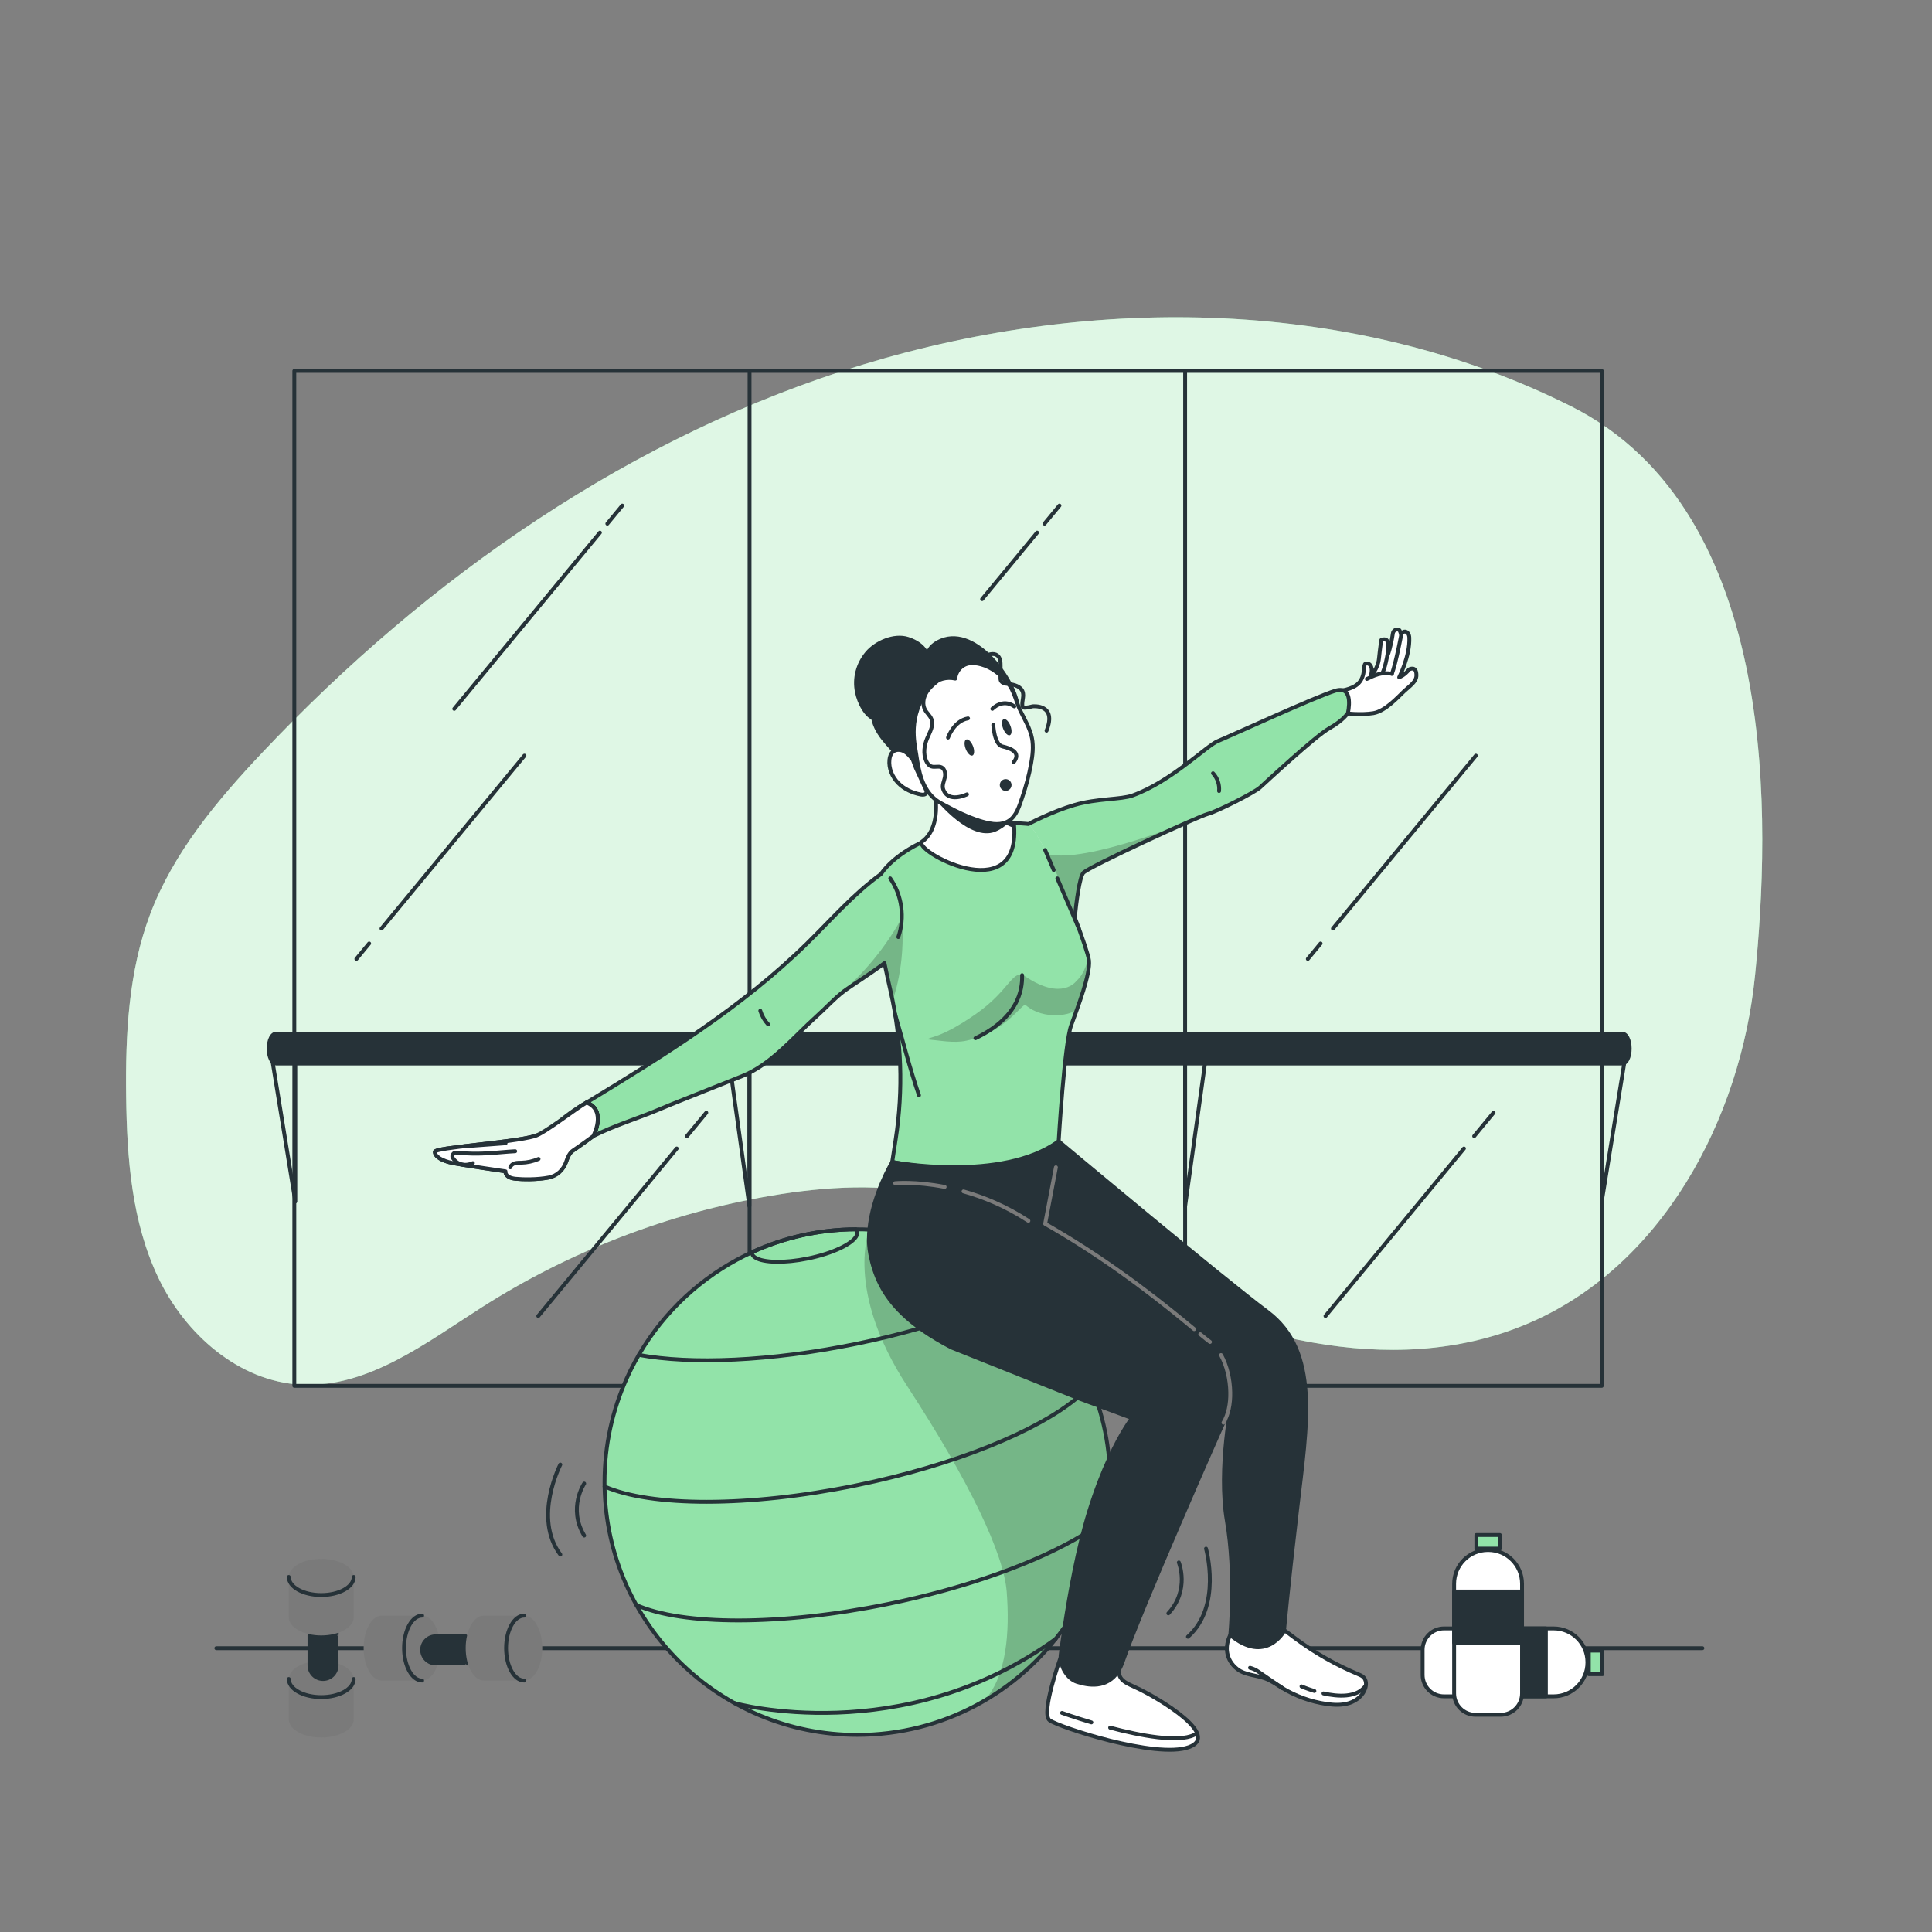 <?xml version="1.0" encoding="utf-8"?>
<!-- Generator: Adobe Illustrator 27.5.0, SVG Export Plug-In . SVG Version: 6.00 Build 0)  -->
<svg version="1.1" xmlns="http://www.w3.org/2000/svg" xmlns:xlink="http://www.w3.org/1999/xlink" x="0px" y="0px"
	 viewBox="0 0 500 500" style="enable-background:new 0 0 500 500;" xml:space="preserve">
<rect x="0" y="0" width="500" height="500" fill="#808080" stroke="none"/>
<g id="Background_Simple_1_">
	<g>
		<g>
			<path style="fill:#92E3A9;" d="M406.571,105.144C350.687,77.096,283.434,76.136,223.583,94.28S110.663,149.401,67.782,194.876
				c-11.685,12.392-22.889,25.78-28.915,41.702c-5.636,14.894-6.413,31.151-6.22,47.071c0.195,16.093,1.43,32.635,8.385,47.153
				c6.955,14.518,20.776,26.719,36.871,27.55c17.305,0.893,32.305-10.795,46.912-20.104c22.647-14.433,48.208-24.287,74.692-28.794
				c14.271-2.428,29.04-3.3,43.14-0.026c15.084,3.502,28.638,11.535,42.413,18.601c33.969,17.424,74.675,29.403,109.91,14.692
				c34.975-14.602,55.521-52.835,59.259-90.506S461.444,132.684,406.571,105.144z"/>
		</g>
		<g style="opacity:0.7;">
			<path style="fill:#FFFFFF;" d="M406.571,105.144C350.687,77.096,283.434,76.136,223.583,94.28S110.663,149.401,67.782,194.876
				c-11.685,12.392-22.889,25.78-28.915,41.702c-5.636,14.894-6.413,31.151-6.22,47.071c0.195,16.093,1.43,32.635,8.385,47.153
				c6.955,14.518,20.776,26.719,36.871,27.55c17.305,0.893,32.305-10.795,46.912-20.104c22.647-14.433,48.208-24.287,74.692-28.794
				c14.271-2.428,29.04-3.3,43.14-0.026c15.084,3.502,28.638,11.535,42.413,18.601c33.969,17.424,74.675,29.403,109.91,14.692
				c34.975-14.602,55.521-52.835,59.259-90.506S461.444,132.684,406.571,105.144z"/>
		</g>
	</g>
</g>
<g id="_Mirror">
	<g>
		<polyline style="fill:none;stroke:#263238;stroke-linecap:round;stroke-linejoin:round;stroke-miterlimit:10;" points="
			76.17,274.91 76.17,95.99 414.53,95.99 414.53,283.457 		"/>
		<g>
			
				<line style="fill:none;stroke:#263238;stroke-linecap:round;stroke-linejoin:round;stroke-miterlimit:10;" x1="155.259" y1="137.841" x2="117.559" y2="183.452"/>
			
				<line style="fill:none;stroke:#263238;stroke-linecap:round;stroke-linejoin:round;stroke-miterlimit:10;" x1="161.044" y1="130.842" x2="157.177" y2="135.52"/>
		</g>
		
			<line style="fill:none;stroke:#263238;stroke-linecap:round;stroke-linejoin:round;stroke-miterlimit:10;" x1="268.401" y1="137.841" x2="254.17" y2="155.058"/>
		
			<line style="fill:none;stroke:#263238;stroke-linecap:round;stroke-linejoin:round;stroke-miterlimit:10;" x1="274.186" y1="130.842" x2="270.319" y2="135.52"/>
		<g>
			
				<line style="fill:none;stroke:#263238;stroke-linecap:round;stroke-linejoin:round;stroke-miterlimit:10;" x1="95.536" y1="244.173" x2="92.232" y2="248.171"/>
			
				<line style="fill:none;stroke:#263238;stroke-linecap:round;stroke-linejoin:round;stroke-miterlimit:10;" x1="135.717" y1="195.561" x2="98.731" y2="240.309"/>
		</g>
		<g>
			
				<line style="fill:none;stroke:#263238;stroke-linecap:round;stroke-linejoin:round;stroke-miterlimit:10;" x1="175.135" y1="297.229" x2="139.302" y2="340.583"/>
			
				<line style="fill:none;stroke:#263238;stroke-linecap:round;stroke-linejoin:round;stroke-miterlimit:10;" x1="182.787" y1="287.972" x2="177.779" y2="294.03"/>
		</g>
		<g>
			
				<line style="fill:none;stroke:#263238;stroke-linecap:round;stroke-linejoin:round;stroke-miterlimit:10;" x1="341.77" y1="244.173" x2="338.465" y2="248.171"/>
			
				<line style="fill:none;stroke:#263238;stroke-linecap:round;stroke-linejoin:round;stroke-miterlimit:10;" x1="381.951" y1="195.561" x2="344.964" y2="240.309"/>
		</g>
		<g>
			
				<line style="fill:none;stroke:#263238;stroke-linecap:round;stroke-linejoin:round;stroke-miterlimit:10;" x1="378.869" y1="297.229" x2="343.035" y2="340.583"/>
			
				<line style="fill:none;stroke:#263238;stroke-linecap:round;stroke-linejoin:round;stroke-miterlimit:10;" x1="386.52" y1="287.972" x2="381.513" y2="294.03"/>
		</g>
		<polyline style="fill:none;stroke:#263238;stroke-linecap:round;stroke-linejoin:round;stroke-miterlimit:10;" points="
			414.53,274.91 414.53,358.66 76.17,358.66 76.17,274.91 		"/>
		<g>
			
				<line style="fill:none;stroke:#263238;stroke-linecap:round;stroke-linejoin:round;stroke-miterlimit:10;" x1="306.71" y1="368.77" x2="306.71" y2="274.91"/>
			
				<line style="fill:none;stroke:#263238;stroke-linecap:round;stroke-linejoin:round;stroke-miterlimit:10;" x1="306.71" y1="274.91" x2="306.71" y2="96.46"/>
			
				<line style="fill:#FFFFFF;stroke:#263238;stroke-linecap:round;stroke-linejoin:round;stroke-miterlimit:10;" x1="193.984" y1="96.434" x2="193.984" y2="369.741"/>
		</g>
		<polygon style="fill:none;stroke:#263238;stroke-linecap:round;stroke-linejoin:round;stroke-miterlimit:10;" points="
			311.891,274.914 306.71,312.142 306.71,274.914 		"/>
		<polygon style="fill:none;stroke:#263238;stroke-linecap:round;stroke-linejoin:round;stroke-miterlimit:10;" points="
			420.393,274.914 414.526,310.956 414.526,274.914 		"/>
		<polygon style="fill:none;stroke:#263238;stroke-linecap:round;stroke-linejoin:round;stroke-miterlimit:10;" points="
			188.756,274.914 193.937,312.142 193.937,274.914 		"/>
		<polygon style="fill:none;stroke:#263238;stroke-linecap:round;stroke-linejoin:round;stroke-miterlimit:10;" points="
			70.563,274.914 76.429,310.956 76.429,274.914 		"/>
		<path style="fill:#263238;" d="M419.796,275.733h-348.3c-3.288,0-3.288-8.725,0-8.725h348.3
			C423.084,267.008,423.084,275.733,419.796,275.733z"/>
	</g>
</g>
<g id="Floor">
	
		<line style="fill:#FFFFFF;stroke:#263238;stroke-linecap:round;stroke-linejoin:round;stroke-miterlimit:10;" x1="55.99" y1="426.549" x2="440.578" y2="426.549"/>
</g>
<g id="Dumbbells">
	<g>
		<path style="fill:#7A7A7A;" d="M83.134,412.797c-4.634,0-8.398-2.093-8.398-4.681c0-2.582,3.764-4.681,8.398-4.681
			c4.64,0,8.405,2.099,8.405,4.681C91.539,410.705,87.775,412.797,83.134,412.797z"/>
		<g>
			<g>
				<path style="fill:#7A7A7A;" d="M83.134,449.663c-4.634,0-8.398-2.093-8.398-4.681v-10.456c0,2.589,3.764,4.681,8.398,4.681
					c4.64,0,8.405-2.093,8.405-4.681v10.456C91.539,447.57,87.775,449.663,83.134,449.663z"/>
				<path style="fill:#7A7A7A;" d="M83.134,439.206c-4.634,0-8.398-2.093-8.398-4.681c0-2.582,3.764-4.681,8.398-4.681
					c4.64,0,8.405,2.099,8.405,4.681C91.539,437.114,87.775,439.206,83.134,439.206z"/>
				<path style="fill:none;stroke:#263238;stroke-linecap:round;stroke-linejoin:round;stroke-miterlimit:10;" d="M91.539,434.525
					c0,2.589-3.764,4.681-8.405,4.681c-4.634,0-8.398-2.093-8.398-4.681"/>
			</g>
			<path style="fill:#263238;stroke:#263238;stroke-linecap:round;stroke-linejoin:round;stroke-miterlimit:10;" d="M87.151,422.685
				c-0.097,0.026-0.07,4.82-0.038,8.299c0.018,1.951-1.56,3.541-3.511,3.541l0,0c-1.939,0-3.511-1.572-3.511-3.511v-7.761
				L87.151,422.685z"/>
			<g>
				<path style="fill:#7A7A7A;" d="M83.134,423.254c-4.634,0-8.398-2.093-8.398-4.681v-10.456c0,2.589,3.764,4.681,8.398,4.681
					c4.64,0,8.405-2.093,8.405-4.681v10.456C91.539,421.161,87.775,423.254,83.134,423.254z"/>
				<path style="fill:none;stroke:#263238;stroke-linecap:round;stroke-linejoin:round;stroke-miterlimit:10;" d="M91.539,408.116
					c0,2.589-3.764,4.681-8.405,4.681c-4.634,0-8.398-2.093-8.398-4.681"/>
			</g>
		</g>
	</g>
	<g>
		<path style="fill:#7A7A7A;" d="M130.974,426.52c0-4.634,2.093-8.398,4.681-8.398c2.582,0,4.681,3.764,4.681,8.398
			c0,4.64-2.099,8.404-4.681,8.404C133.066,434.925,130.974,431.161,130.974,426.52z"/>
		<g>
			<g>
				<path style="fill:#7A7A7A;" d="M94.108,426.52c0-4.634,2.093-8.398,4.681-8.398h10.456c-2.589,0-4.681,3.764-4.681,8.398
					c0,4.64,2.093,8.404,4.681,8.404H98.79C96.201,434.925,94.108,431.161,94.108,426.52z"/>
				<path style="fill:#7A7A7A;" d="M104.565,426.52c0-4.634,2.093-8.398,4.681-8.398c2.582,0,4.681,3.764,4.681,8.398
					c0,4.64-2.099,8.404-4.681,8.404C106.657,434.925,104.565,431.161,104.565,426.52z"/>
				<path style="fill:none;stroke:#263238;stroke-linecap:round;stroke-linejoin:round;stroke-miterlimit:10;" d="M109.246,434.925
					c-2.589,0-4.681-3.764-4.681-8.404c0-4.634,2.093-8.398,4.681-8.398"/>
			</g>
			<path style="fill:#263238;stroke:#263238;stroke-linecap:round;stroke-linejoin:round;stroke-miterlimit:10;" d="
				M121.086,430.536c-0.026-0.097-4.82-0.07-8.299-0.038c-1.951,0.018-3.541-1.56-3.541-3.511l0,0c0-1.939,1.572-3.511,3.511-3.511
				h7.761L121.086,430.536z"/>
			<g>
				<path style="fill:#7A7A7A;" d="M120.518,426.52c0-4.634,2.093-8.398,4.681-8.398h10.456c-2.589,0-4.681,3.764-4.681,8.398
					c0,4.64,2.093,8.404,4.681,8.404h-10.456C122.61,434.925,120.518,431.161,120.518,426.52z"/>
				<path style="fill:none;stroke:#263238;stroke-linecap:round;stroke-linejoin:round;stroke-miterlimit:10;" d="M135.655,434.925
					c-2.589,0-4.681-3.764-4.681-8.404c0-4.634,2.093-8.398,4.681-8.398"/>
			</g>
		</g>
	</g>
</g>
<g id="Drinks">
	<g>
		<path style="fill:#FFFFFF;stroke:#263238;stroke-linecap:round;stroke-linejoin:round;stroke-miterlimit:10;" d="M368.173,433.474
			v-6.507c0-3.057,2.478-5.535,5.535-5.535h28.372c4.828,0,8.741,3.914,8.741,8.741v0.094c0,4.827-3.913,8.741-8.741,8.741h-28.372
			C370.651,439.009,368.173,436.531,368.173,433.474z"/>
		
			<rect x="384.653" y="423.591" transform="matrix(-1.836970e-16 1 -1 -1.836970e-16 823.662 36.78)" style="fill:#263238;stroke:#263238;stroke-linecap:round;stroke-linejoin:round;stroke-miterlimit:10;" width="17.576" height="13.259"/>
		
			<rect x="409.892" y="428.47" transform="matrix(-1.836970e-16 1 -1 -1.836970e-16 843.168 17.291)" style="fill:#92E3A9;stroke:#263238;stroke-linecap:round;stroke-linejoin:round;stroke-miterlimit:10;" width="6.092" height="3.518"/>
	</g>
	<g>
		<path style="fill:#FFFFFF;stroke:#263238;stroke-linecap:round;stroke-linejoin:round;stroke-miterlimit:10;" d="M388.369,443.784
			h-6.507c-3.057,0-5.535-2.478-5.535-5.535v-28.372c0-4.827,3.914-8.741,8.741-8.741h0.094c4.828,0,8.741,3.914,8.741,8.741v28.372
			C393.904,441.306,391.426,443.784,388.369,443.784z"/>
		
			<rect x="376.328" y="411.887" style="fill:#263238;stroke:#263238;stroke-linecap:round;stroke-linejoin:round;stroke-miterlimit:10;" width="17.576" height="13.259"/>
		
			<rect x="382.078" y="397.26" style="fill:#92E3A9;stroke:#263238;stroke-linecap:round;stroke-linejoin:round;stroke-miterlimit:10;" width="6.092" height="3.518"/>
	</g>
</g>
<g id="Ball_1_">
	<g>
		<g>
			<g>
				<defs>
					<path id="XMLID_1_" d="M287.3,383.57c0,13.93-4.35,26.84-11.78,37.45v0.01c-11.83,16.91-31.45,27.96-53.65,27.96
						c-35.75,0-64.81-28.68-65.41-64.29c-0.01-0.38-0.01-0.75-0.01-1.13c0-9.53,2.04-18.58,5.7-26.75
						c5.28-11.78,13.94-21.71,24.75-28.56c2.45-1.55,5.02-2.95,7.68-4.17c8.21-3.78,17.32-5.9,26.93-5.95h0.36
						c1.05,0,2.08,0.02,3.12,0.08c1.78,0.08,3.54,0.23,5.27,0.46c14.53,1.85,27.56,8.47,37.49,18.23c1.24,1.22,2.42,2.49,3.56,3.8
						h0.01c4.53,5.23,8.25,11.19,10.96,17.68c0.73,1.75,1.39,3.55,1.97,5.38c1.4,4.4,2.34,9.01,2.77,13.77
						C287.21,379.52,287.3,381.54,287.3,383.57z"/>
				</defs>
				<use xlink:href="#XMLID_1_"  style="overflow:visible;fill:#92E3A9;"/>
				<clipPath id="XMLID_00000075131886177805707220000006916152311941610145_">
					<use xlink:href="#XMLID_1_"  style="overflow:visible;"/>
				</clipPath>
				<path style="opacity:0.2;clip-path:url(#XMLID_00000075131886177805707220000006916152311941610145_);" d="M224.99,318.22
					c0,0-6.461,15.546,9.755,40.44s25.049,43.429,25.801,53.409c0.752,9.98,0.091,21.588-5.816,28.081
					c0,0,43.92-23.452,29.521-76.38C269.852,310.842,224.99,318.22,224.99,318.22z"/>
				
					<use xlink:href="#XMLID_1_"  style="overflow:visible;fill:none;stroke:#263238;stroke-linecap:round;stroke-linejoin:round;stroke-miterlimit:10;"/>
			</g>
			<g>
				<path style="fill:none;stroke:#263238;stroke-linecap:round;stroke-linejoin:round;stroke-miterlimit:10;" d="M221.73,319.73
					h-0.01c-0.95,2.12-6.12,4.64-12.65,5.97c-6.09,1.25-11.5,1.09-13.58-0.23c-0.49-0.3-0.79-0.67-0.88-1.1
					c-0.02-0.09-0.03-0.18-0.03-0.28c8.21-3.78,17.32-5.9,26.93-5.95h0.01c0.17,0.2,0.28,0.42,0.33,0.65
					C221.91,319.09,221.86,319.4,221.73,319.73z"/>
				<path style="fill:none;stroke:#263238;stroke-linecap:round;stroke-linejoin:round;stroke-miterlimit:10;" d="M156.46,384.7
					c11.88,5.23,37.06,5.45,65.17-0.3c25.46-5.22,46.78-14,57.17-22.65"/>
				<path style="fill:none;stroke:#263238;stroke-linecap:round;stroke-linejoin:round;stroke-miterlimit:10;" d="M238.08,343.76
					h-0.01c-5.22,1.5-10.72,2.85-16.44,4.02c-22.36,4.57-42.87,5.37-56.3,2.87"/>
				<path style="fill:none;stroke:#263238;stroke-linecap:round;stroke-linejoin:round;stroke-miterlimit:10;" d="M164.72,415.4
					c11.88,5.23,37.06,5.45,65.17-0.3c20.73-4.25,38.71-10.86,50.28-17.84"/>
			</g>
			<path style="fill:none;stroke:#263238;stroke-linecap:round;stroke-linejoin:round;stroke-miterlimit:10;" d="M190.123,440.779
				c0,0,43.273,12.061,83.058-16.61"/>
		</g>
		<g>
			<path style="fill:none;stroke:#263238;stroke-linecap:round;stroke-linejoin:round;stroke-miterlimit:10;" d="M145.01,379.03
				c0,0-7.129,13.782,0,23.287"/>
			<path style="fill:none;stroke:#263238;stroke-linecap:round;stroke-linejoin:round;stroke-miterlimit:10;" d="M151.188,383.944
				c0,0-4.277,6.334,0,13.459"/>
		</g>
		<g>
			<path style="fill:none;stroke:#263238;stroke-linecap:round;stroke-linejoin:round;stroke-miterlimit:10;" d="M312.116,400.784
				c0,0,4.211,14.934-4.684,22.811"/>
			<path style="fill:none;stroke:#263238;stroke-linecap:round;stroke-linejoin:round;stroke-miterlimit:10;" d="M305.076,404.355
				c0,0,2.916,7.065-2.707,13.184"/>
		</g>
	</g>
</g>
<g id="Character">
	<g>
		<g>
			<defs>
				<path id="XMLID_3_" d="M277.22,265.34c-1.75,4.78-3.24,30.02-3.24,30.02c-14.79,10.73-43.08,5.37-43.08,5.37l0.91-5.93
					c1.96-12.73,1.54-25.73-1.33-38.29c-0.54-2.37-1.08-4.83-1.58-7.26c-3.64,2.77-8.82,6-10.52,7.29c-2.52,1.93-4.64,4.31-7,6.42
					c-6.11,5.48-11.71,12.49-19.33,15.54c-5.06,2.01-10.12,4.03-15.18,6.05c-1.98,0.79-3.96,1.58-5.92,2.42
					c-5.7,2.43-11.9,4.26-17.42,7.06c-2.9-0.63-3.82-4.42-3.88-7.39c20.82-12.64,41.86-25.44,59.24-42.51
					c6.18-6.07,11.9-12.67,18.89-17.77c0.05-0.03,0.09-0.06,0.14-0.08c3.78-5.47,11.13-8.55,12.31-9.04
					c13.49-5.66,25.92-3.98,25.92-3.98s0,0.01,0.01,0.01c3.29,3.31,8.49,15.09,11.99,24.2c2.05,5.33,3.51,9.76,3.67,11.04
					C282.25,251.99,278.96,260.55,277.22,265.34z"/>
			</defs>
			<use xlink:href="#XMLID_3_"  style="overflow:visible;fill:#92E3A9;"/>
			<clipPath id="XMLID_00000149382922385531997510000004052426971290292105_">
				<use xlink:href="#XMLID_3_"  style="overflow:visible;"/>
			</clipPath>
			<path style="clip-path:url(#XMLID_00000149382922385531997510000004052426971290292105_);fill:#92E3A9;" d="M277.22,265.34
				c-1.75,4.78-3.24,30.02-3.24,30.02c-14.79,10.73-43.08,5.37-43.08,5.37l0.91-5.93c1.96-12.73,1.54-25.73-1.33-38.29
				c-0.54-2.37-1.08-4.83-1.58-7.26c-3.64,2.77-8.82,6-10.52,7.29c-2.52,1.93-4.64,4.31-7,6.42c-6.11,5.48-11.71,12.49-19.33,15.54
				c-5.06,2.01-10.12,4.03-15.18,6.05c-1.98,0.79-3.96,1.58-5.92,2.42c-5.7,2.43-11.9,4.26-17.42,7.06
				c-2.9-0.63-3.82-4.42-3.88-7.39c20.82-12.64,41.86-25.44,59.24-42.51c6.18-6.07,11.9-12.67,18.89-17.77
				c0.05-0.03,0.09-0.06,0.14-0.08c3.78-5.47,11.13-8.55,12.31-9.04c13.49-5.66,25.92-3.98,25.92-3.98s0,0.01,0.01,0.01
				c3.29,3.31,8.49,15.09,11.99,24.2c2.05,5.33,3.51,9.76,3.67,11.04C282.25,251.99,278.96,260.55,277.22,265.34z"/>
			<g style="clip-path:url(#XMLID_00000149382922385531997510000004052426971290292105_);">
				<path style="opacity:0.2;" d="M240.095,268.989c3.237,0.284,6.726,1.026,9.905,0.355c10.408-2.198,14.596-9.978,15.455-9.226
					c4.624,4.048,12.223,2.625,13.33,0.916c2.064-3.187,3.373-7.387,3.124-11.176c-0.017-0.258-0.05-0.529-0.206-0.735
					c-0.565-0.744-0.565,2.432-3.178,4.808c0,0-3.678,5.113-13.014-1.125c-3.579-2.391-3.806,3.266-13.067,9.689
					C243.119,268.961,240.49,268.235,240.095,268.989z"/>
				<path style="opacity:0.2;" d="M233.397,237.47c0,0-0.139,0.28-0.417,0.787c-1.286,2.345-5.546,9.548-12.792,16.387
					c-8.811,8.317,8.712-5.394,8.712-5.394l2.098,9.663C230.998,258.913,234.486,249.999,233.397,237.47"/>
			</g>
		</g>
		<g>
			<path style="fill:#FFFFFF;stroke:#263238;stroke-linecap:round;stroke-linejoin:round;stroke-miterlimit:10;" d="
				M346.307,178.842c0,0,3.618-0.299,5.287-2.02c1.901-1.96,1.123-4.792,1.803-5.064c0.681-0.272,2.179,0.278,1.362,3.203
				c0,0,1.85-1.831,2.122-4.554c0.272-2.723,0.601-4.776,0.601-4.776s1.531-0.704,1.634,0.681c0.154,2.072,0.107,3.025,0.107,3.025
				s0.731-1.905,1.257-5.449c0.108-0.731,0.882-1.183,1.564-0.897c0.301,0.126,0.429,0.913,0.599,1.297
				c0.416-1.383,2.011-0.997,2.087,0.711c0.21,4.726-2.621,10.279-2.621,10.279s1.405-0.482,2.555-2.02c0,0,1.912-1.105,1.907,1.507
				c-0.003,1.699-1.735,2.76-3.233,4.166c-1.498,1.405-4.766,5.082-7.898,5.627c-3.132,0.545-7.761,0-7.761,0
				S343.447,182.382,346.307,178.842z"/>
			<path style="fill:#FFFFFF;stroke:#263238;stroke-linecap:round;stroke-linejoin:round;stroke-miterlimit:10;" d="
				M362.644,164.287c0.199-1.067-1.381,7.513-2.436,10.088"/>
			<path style="fill:#FFFFFF;stroke:#263238;stroke-linecap:round;stroke-linejoin:round;stroke-miterlimit:10;" d="
				M359.226,168.537c-0.757,4.721-1.513,5.692-1.513,5.692"/>
			<path style="fill:#FFFFFF;stroke:#263238;stroke-linecap:round;stroke-linejoin:round;stroke-miterlimit:10;" d="
				M353.752,175.707c1.895-0.869,3.604-1.856,6.456-1.332"/>
		</g>
		<g>
			<defs>
				<path id="XMLID_2_" d="M348.83,184.54c0,0-1.16,1.89-4.78,3.92c-3.63,2.03-16.54,14.07-17.99,15.37
					c-1.45,1.31-11.17,6.24-13.49,6.82c-2.32,0.58-30.75,13.64-32.2,15.23c-1,1.11-1.82,7.66-2.22,11.59
					c-3.5-9.11-8.7-20.89-11.99-24.2c-0.01,0-0.01-0.01-0.01-0.01s5.95-3.19,11.9-4.93c5.94-1.74,12.05-1.37,15.08-2.47
					c10.01-3.62,19.15-12.91,22.05-14.07c2.9-1.16,25.53-11.6,30.46-13.05C350.58,177.29,348.83,184.54,348.83,184.54z"/>
			</defs>
			<use xlink:href="#XMLID_2_"  style="overflow:visible;fill:#92E3A9;"/>
			<clipPath id="XMLID_00000000192490535083798070000012467608580315233468_">
				<use xlink:href="#XMLID_2_"  style="overflow:visible;"/>
			</clipPath>
			<path style="opacity:0.2;clip-path:url(#XMLID_00000000192490535083798070000012467608580315233468_);" d="M271.099,221.02
				l7.051,16.45c0,0,0.508-10.499,2.22-11.59s28.93-13.934,28.93-13.934S280.901,223.693,271.099,221.02z"/>
		</g>
		<g>
			<path style="fill:#FFFFFF;stroke:#263238;stroke-linecap:round;stroke-linejoin:round;stroke-miterlimit:10;" d="M153.53,294.03
				c0,0-3.56,2.62-5.3,3.78c-0.756,0.504-1.293,1.61-1.658,2.699c-0.767,2.286-2.777,3.955-5.157,4.335
				c-2.911,0.464-6.178,0.396-7.984,0.216c-2.9-0.29-2.61-1.92-2.61-1.92s-10.73-1.56-13.64-2.14c-2.9-0.58-4.64-1.74-4.64-2.9
				s19.73-2.32,25.82-4.07c2.683-0.765,4.242-1.753,5.146-2.619c2.453-2.349,5.241-4.315,8.184-6.011l0,0
				c0.067-0.004,0.157-0.01,0.224-0.015C157.058,287.467,153.53,294.03,153.53,294.03z"/>
			<path style="fill:none;stroke:#263238;stroke-linecap:round;stroke-linejoin:round;stroke-miterlimit:10;" d="M348.83,184.54
				c0,0-1.16,1.89-4.78,3.92c-3.63,2.03-16.54,14.07-17.99,15.37c-1.45,1.31-11.17,6.24-13.49,6.82
				c-2.32,0.58-30.75,13.64-32.2,15.23c-1,1.11-1.82,7.66-2.22,11.59c2.05,5.33,3.51,9.76,3.67,11.04
				c0.43,3.48-2.86,12.04-4.6,16.83c-1.75,4.78-3.24,30.02-3.24,30.02c-14.79,10.73-43.08,5.37-43.08,5.37l0.91-5.93
				c1.96-12.73,1.54-25.73-1.33-38.29c-0.54-2.37-1.08-4.83-1.58-7.26c-3.64,2.77-8.82,6-10.52,7.29c-2.52,1.93-4.64,4.31-7,6.42
				c-6.11,5.48-11.71,12.49-19.33,15.54c-5.06,2.01-10.12,4.03-15.18,6.05c-1.98,0.79-3.96,1.58-5.92,2.42
				c-5.7,2.43-11.9,4.26-17.42,7.06c0,0,3.58-6.66-1.73-8.69c20.11-12.22,40.31-24.73,57.09-41.21c6.18-6.07,11.9-12.67,18.89-17.77
				c0.05-0.03,0.09-0.06,0.14-0.08c3.78-5.47,11.13-8.55,12.31-9.04c13.49-5.66,25.92-3.98,25.92-3.98s5.95-3.19,11.9-4.93
				c5.94-1.74,12.05-1.37,15.08-2.47c10.01-3.62,19.15-12.91,22.05-14.07c2.9-1.16,25.53-11.6,30.46-13.05
				C350.58,177.29,348.83,184.54,348.83,184.54z"/>
			<path style="fill:#92E3A9;stroke:#263238;stroke-linecap:round;stroke-linejoin:round;stroke-miterlimit:10;" d="M153.53,294.03
				c-2.9-0.63-3.82-4.42-3.88-7.39c0.68-0.41,1.36-0.82,2.04-1.24c0.03-0.02,0.07-0.04,0.11-0.06
				C157.11,287.37,153.53,294.03,153.53,294.03z"/>
		</g>
		<g>
			<g>
				<g>
					<path style="fill:#FFFFFF;stroke:#263238;stroke-linecap:round;stroke-linejoin:round;stroke-miterlimit:10;" d="
						M274.479,428.943c0,0-5.196,14.526-2.845,16.267c2.351,1.741,27.453,10.009,36.008,6.963
						c8.554-3.046-7.982-12.62-12.334-14.796c-4.352-2.176-6.333-2.096-5.821-7.318C290,424.837,286.262,437.119,274.479,428.943z"
						/>
					<path style="fill:#FFFFFF;stroke:#263238;stroke-linecap:round;stroke-linejoin:round;stroke-miterlimit:10;" d="M287.3,447.12
						c7.949,2.098,17.527,3.9,21.75,1.87"/>
					<path style="fill:#FFFFFF;stroke:#263238;stroke-linecap:round;stroke-linejoin:round;stroke-miterlimit:10;" d="
						M274.847,443.297c0,0,3.154,1.133,7.604,2.458"/>
				</g>
				<g>
					<path style="fill:#FFFFFF;stroke:#263238;stroke-linecap:round;stroke-linejoin:round;stroke-miterlimit:10;" d="
						M320.23,431.966c2.019,1.561,4.816,1.523,7.205,2.418c1.613,0.604,3.026,1.629,4.499,2.521
						c3.464,2.097,7.351,3.492,11.358,4.076c1.961,0.285,4.001,0.372,5.888-0.231c1.887-0.603,3.608-2,4.175-3.899
						c0.275-0.921,0.232-2.019-0.425-2.722c-0.385-0.412-0.925-0.635-1.445-0.852c-5.748-2.396-11.201-5.498-16.197-9.215
						c-2.657-1.977-5.306-4.186-8.53-4.945C319.451,417.4,314.011,427.159,320.23,431.966z"/>
					<path style="fill:#FFFFFF;stroke:#263238;stroke-linecap:round;stroke-linejoin:round;stroke-miterlimit:10;" d="
						M323.504,431.625c0.791,0.204,1.544,0.555,2.208,1.032c1.246,0.893,6.222,4.249,6.222,4.249"/>
					<path style="fill:#FFFFFF;stroke:#263238;stroke-linecap:round;stroke-linejoin:round;stroke-miterlimit:10;" d="
						M342.519,438.258c3.795,0.854,8.494,1.124,10.785-1.824"/>
					<path style="fill:#FFFFFF;stroke:#263238;stroke-linecap:round;stroke-linejoin:round;stroke-miterlimit:10;" d="
						M336.828,436.433c0,0,1.365,0.6,3.339,1.201"/>
				</g>
			</g>
			<g>
				<path style="fill:#263238;stroke:#263238;stroke-linecap:round;stroke-linejoin:round;stroke-miterlimit:10;" d="
					M230.902,300.732l33.073,24.37c0,0,4.873,3.264,7.658,0l2.351-29.743C273.985,295.359,262.017,306.39,230.902,300.732"/>
				<path style="fill:#263238;stroke:#263238;stroke-linecap:round;stroke-linejoin:round;stroke-miterlimit:10;" d="
					M335.723,390.377c-2.552,21.756-3.428,31.773-3.428,31.773s-4.701,8.633-13.901,1.002c0,0,1.499-15.732-0.878-29.564
					c-2.322-13.555,1.293-31.385,1.524-31.837c-16.015-5.059-47.405-44.363-47.405-44.363l2.35-22.023
					c0,0,42.303,35.403,53.962,44.102C341.631,349.676,338.266,368.621,335.723,390.377z"/>
				<path style="fill:#263238;stroke:#263238;stroke-linecap:round;stroke-linejoin:round;stroke-miterlimit:10;" d="M318.39,360.34
					c0.06,2.96-0.5,5.79-1.76,7.85c0,0-0.01,0.01-0.02,0.03c-0.7,1.42-21.29,48.03-26.07,61.84c-0.31,0.9-0.68,1.68-1.09,2.34
					c-2.91,4.74-7.98,3.75-10.72,2.87c-2.41-0.78-4.21-3.72-4.25-6.33c-0.01-0.26,0.01-0.52,0.04-0.77c0.25-1.92,0.58-4.36,1-7.14
					v-0.01c1.3-8.56,3.4-20.31,6.33-29.77c1.73-5.6,3.53-10.14,5.17-13.71c3.32-7.27,5.96-10.54,5.96-10.54
					c-1.9-0.7-4.73-1.74-8.73-3.23c-1.62-0.6-3.43-1.27-5.45-2.02l-32.57-13.02c-5.55-2.9-9.64-5.79-12.67-8.73
					c-5.11-4.93-7.24-9.97-8.31-15.33c-0.35-1.76-0.44-3.57-0.34-5.38c0.01-0.36,0.04-0.71,0.08-1.07c0.82-9,5.92-17.48,5.92-17.48
					h0.01c0.02,0,0.04,0.01,0.06,0.01c14.58,3.27,28.51,9.62,40.65,16.63v0.01c0.19,0.1,0.39,0.21,0.58,0.33
					c21.61,12.55,37.44,27.06,40.94,29.58C316.38,349.62,318.31,355.15,318.39,360.34z"/>
			</g>
		</g>
		<g>
			<path style="fill:#FFFFFF;stroke:#263238;stroke-linecap:round;stroke-linejoin:round;stroke-miterlimit:10;" d="
				M241.859,204.463c1.161,6.673-0.29,11.268-3.191,13.322c-2.901,2.054,25.24,17.72,23.79-4.038c0,0-3.191-1.003-4.062-2.823
				C257.525,209.105,241.859,204.463,241.859,204.463z"/>
			<g>
				<g>
					<g>
						<g>
							<path style="fill:#263238;stroke:#263238;stroke-linecap:round;stroke-linejoin:round;stroke-miterlimit:10;" d="
								M234.961,165.34c-3.51-1.128-8.249,0.877-10.605,3.712c-2.356,2.836-3.307,6.454-2.581,10.068
								c0.521,2.598,2.37,6.542,4.976,7.017c2.085,0.38,4.121-0.73,5.95-1.8c1.684-0.985,3.399-1.996,4.679-3.467
								c1.122-1.29,1.854-2.878,2.378-4.506c0.674-2.094,1.017-4.396,0.308-6.478C240.066,169.887,239.647,166.847,234.961,165.34z"
								/>
						</g>
						<path style="fill:#263238;stroke:#263238;stroke-linecap:round;stroke-linejoin:round;stroke-miterlimit:10;" d="
							M233.206,169.887c-1.956,0.946-3.506,2.583-4.713,4.39c-2.727,4.084-3.816,9.534-1.742,13.986
							c0.944,2.025,2.461,3.718,3.957,5.378c2.4,2.665,4.8,5.33,7.2,7.995c-0.429-2.105,0.499-4.253,1.676-6.051
							c1.385-2.115,3.131-3.965,4.868-5.803c1.721-1.822,3.469-3.666,5.609-4.972c2.475-1.511,5.355-2.226,8.224-2.648
							c1.662-0.245,3.387-0.395,5.001,0.074c-0.956-6.578-11.396-21.061-20.584-16.05c-2.124,1.158-2.512,2.675-2.512,2.675
							s-2.348-0.047-3.45,0.068C235.52,169.059,234.314,169.352,233.206,169.887z"/>
						<path style="fill:#FFFFFF;stroke:#263238;stroke-linecap:round;stroke-linejoin:round;stroke-miterlimit:10;" d="
							M236.243,196.621c-0.636-0.813-1.297-1.648-2.198-2.151c-0.901-0.503-2.115-0.596-2.915,0.056
							c-0.607,0.494-0.86,1.306-0.942,2.084c-0.232,2.208,0.71,4.451,2.265,6.036c1.555,1.585,3.668,2.548,5.847,2.972
							c0.518,0.101,1.192,0.097,1.41-0.383c0.147-0.322-0.003-0.695-0.151-1.016c-1.124-2.436-1.379-2.99-2.503-5.425
							L236.243,196.621z"/>
						<path style="fill:#FFFFFF;stroke:#263238;stroke-linecap:round;stroke-linejoin:round;stroke-miterlimit:10;" d="
							M253.896,171.945c-1.036-0.285-1.91-0.364-2.755-0.296c-2.087,0.169-3.718,1.885-3.923,3.968l0,0l0,0
							c-2.208-0.513-4.539,0.111-6.165,1.691c-0.352,0.342-0.654,0.668-0.845,0.94c-5.275,7.487-3.561,13.753-3.074,17.002
							c0.329,2.194,0.674,4.403,1.437,6.486c0.763,2.083,1.982,4.055,3.77,5.368c0.661,0.485,1.387,0.873,2.111,1.258
							c0.825,0.439,1.649,0.879,2.483,1.302c2.463,1.249,5.011,2.355,7.674,3.085c2.157,0.592,4.622,0.889,6.496-0.331
							c1.96-1.277,2.69-3.835,3.415-5.946c0.992-2.888,1.786-5.842,2.325-8.848c0.39-2.174,0.65-4.424,0.225-6.596
							c-0.488-2.493-1.839-4.714-2.956-6.995c-1.168-2.385-1.646-5.342-3.38-7.351C258.84,174.488,256.749,172.73,253.896,171.945z"
							/>
						<path style="fill:none;stroke:#263238;stroke-linecap:round;stroke-linejoin:round;" d="M254.729,169.886
							c1.076-0.503,2.422-0.984,3.368-0.267c0.816,0.619,0.874,1.803,0.859,2.827c-0.014,0.965-0.029,1.929-0.043,2.894
							c-0.004,0.266-0.006,0.54,0.095,0.786c0.284,0.689,1.181,0.823,1.924,0.888c1.5,0.131,3.256,0.611,3.742,2.036
							c0.368,1.079-0.169,2.252-0.107,3.39c0.012,0.217,0.057,0.454,0.225,0.592c0.174,0.143,0.424,0.135,0.649,0.112
							c0.602-0.062,1.199-0.178,1.78-0.348c0,0,6.418-0.721,3.617,6.306"/>
					</g>
					<path style="fill:none;stroke:#263238;stroke-linecap:round;stroke-linejoin:round;" d="M242.509,176.328
						c-1.133,0.906-2.236,1.906-2.918,3.186c-0.683,1.28-0.882,2.896-0.191,4.172c0.47,0.867,1.306,1.514,1.662,2.433
						c0.632,1.627-0.428,3.357-1.107,4.965c-0.77,1.821-1.058,3.943-0.291,5.765c0.278,0.661,0.74,1.304,1.424,1.519
						c0.828,0.26,1.788-0.165,2.572,0.209c0.907,0.433,1.057,1.674,0.853,2.658c-0.204,0.984-0.746,2.002-0.43,2.955
						c1.266,3.82,6.174,1.394,6.174,1.394"/>
				</g>
				<g>
					<path style="fill:#263238;" d="M242.341,207.103c0,0,8.663,10.77,15.213,8.137c5.691-2.288,6.966-8.769,6.966-8.769
						s-1.925,5.3-3.415,5.946C259.615,213.064,255.465,214.216,242.341,207.103"/>
					<g>
						<path style="fill:none;stroke:#263238;stroke-linecap:round;stroke-linejoin:round;" d="M257.059,187.595
							c0,0,0.236,5.109,2.374,5.586c2.138,0.477,4.945,1.564,2.884,4.096"/>
						<path style="fill:#263238;" d="M251.808,193.086c0.444,1.149,0.377,2.242-0.142,2.442c-0.52,0.201-1.303-0.564-1.747-1.713
							c-0.444-1.149-0.374-2.234,0.145-2.435C250.584,191.18,251.368,191.945,251.808,193.086z"/>
						<path style="fill:#263238;" d="M261.49,187.828c0.444,1.149,0.377,2.242-0.142,2.443c-0.52,0.201-1.303-0.564-1.747-1.713
							c-0.444-1.149-0.382-2.231,0.145-2.435C260.274,185.919,261.05,186.687,261.49,187.828z"/>
						<path style="fill:none;stroke:#263238;stroke-linecap:round;stroke-linejoin:round;" d="M245.349,190.89
							c0,0,1.501-4.338,5.18-4.975"/>
						<path style="fill:none;stroke:#263238;stroke-linecap:round;stroke-linejoin:round;" d="M256.816,183.452
							c0,0,2.612-2.789,5.688-0.638"/>
						<circle style="fill:#263238;" cx="260.264" cy="203.157" r="1.521"/>
					</g>
				</g>
			</g>
		</g>
		<g>
			<g>
				<path style="fill:none;stroke:#263238;stroke-linecap:round;stroke-linejoin:round;stroke-miterlimit:10;" d="M252.443,268.692
					c12.49-5.953,12.077-14.405,12.077-16.324"/>
				<path style="fill:none;stroke:#263238;stroke-linecap:round;stroke-linejoin:round;stroke-miterlimit:10;" d="M231.657,262.494
					c2.026,6.897,3.829,14.168,6.175,20.963"/>
				<path style="fill:none;stroke:#263238;stroke-linecap:round;stroke-linejoin:round;stroke-miterlimit:10;" d="M230.393,227.326
					c3.037,4.347,3.84,10.172,2.092,15.178"/>
				
					<line style="fill:none;stroke:#263238;stroke-linecap:round;stroke-linejoin:round;stroke-miterlimit:10;" x1="273.635" y1="227.326" x2="279.218" y2="240.309"/>
				
					<line style="fill:none;stroke:#263238;stroke-linecap:round;stroke-linejoin:round;stroke-miterlimit:10;" x1="270.477" y1="219.98" x2="272.691" y2="225.16"/>
				<path style="fill:none;stroke:#263238;stroke-linecap:round;stroke-linejoin:round;stroke-miterlimit:10;" d="M313.922,200.123
					c1.148,1.214,1.737,2.936,1.574,4.598"/>
				<path style="fill:none;stroke:#263238;stroke-linecap:round;stroke-linejoin:round;stroke-miterlimit:10;" d="M196.762,261.577
					c0.4,1.309,1.103,2.524,2.038,3.523"/>
			</g>
			<g>
				<path style="fill:none;stroke:#7A7A7A;stroke-linecap:round;stroke-linejoin:round;stroke-miterlimit:10;" d="M309.05,343.987
					c-6.737-5.572-20.042-16.512-36.84-26.267l-1.733-0.998l2.789-14.621"/>
				<path style="fill:none;stroke:#7A7A7A;stroke-linecap:round;stroke-linejoin:round;stroke-miterlimit:10;" d="M313.15,347.3
					c-0.547-0.394-1.395-1.08-2.519-2.006"/>
				<path style="fill:none;stroke:#7A7A7A;stroke-linecap:round;stroke-linejoin:round;stroke-miterlimit:10;" d="M316.63,368.19
					c1.26-2.06,1.82-4.89,1.76-7.85c-0.053-3.405-0.901-6.956-2.391-9.651"/>
				<path style="fill:none;stroke:#7A7A7A;stroke-linecap:round;stroke-linejoin:round;" d="M249.359,308.333
					c5.129,1.441,10.933,3.796,16.791,7.617"/>
				<path style="fill:none;stroke:#7A7A7A;stroke-linecap:round;stroke-linejoin:round;" d="M231.657,306.208
					c0,0,5.207-0.509,12.821,0.968"/>
			</g>
		</g>
		<g>
			<g>
				<path style="fill:#FFFFFF;stroke:#263238;stroke-linecap:round;stroke-linejoin:round;stroke-miterlimit:10;" d="
					M151.796,285.335L151.796,285.335c-3.027,1.744-10.869,7.963-13.433,8.698c-6.092,1.746-25.82,2.907-25.82,4.067
					c0,1.161,1.741,2.321,4.642,2.901c2.901,0.58,13.635,2.134,13.635,2.134s-0.29,1.637,2.611,1.928
					c1.934,0.194,5.545,0.258,8.597-0.323c2.135-0.406,3.825-2.018,4.492-4.087c0.366-1.135,0.917-2.317,1.706-2.844
					c1.741-1.16,5.305-3.777,5.305-3.777S157.106,287.366,151.796,285.335z"/>
			</g>
			<path style="fill:#FFFFFF;stroke:#263238;stroke-linecap:round;stroke-linejoin:round;stroke-miterlimit:10;" d="
				M132.054,302.101c0.15-0.534,0.663-0.9,1.197-1.05c0.535-0.15,1.1-0.126,1.654-0.14c1.536-0.037,3.064-0.372,4.475-0.98"/>
			<path style="fill:none;stroke:#263238;stroke-linecap:round;stroke-linejoin:round;stroke-miterlimit:10;" d="M122.376,301.016
				c-3.475,1.475-5.219-1.201-5.299-1.592c-0.108-0.526,0.374-1.189,0.908-1.132c6.441,0.692,10.742-0.12,15.348-0.352"/>
			
				<line style="fill:#FFFFFF;stroke:#263238;stroke-linecap:round;stroke-linejoin:round;stroke-miterlimit:10;" x1="119.497" y1="296.716" x2="130.842" y2="295.871"/>
		</g>
	</g>
</g>
</svg>
